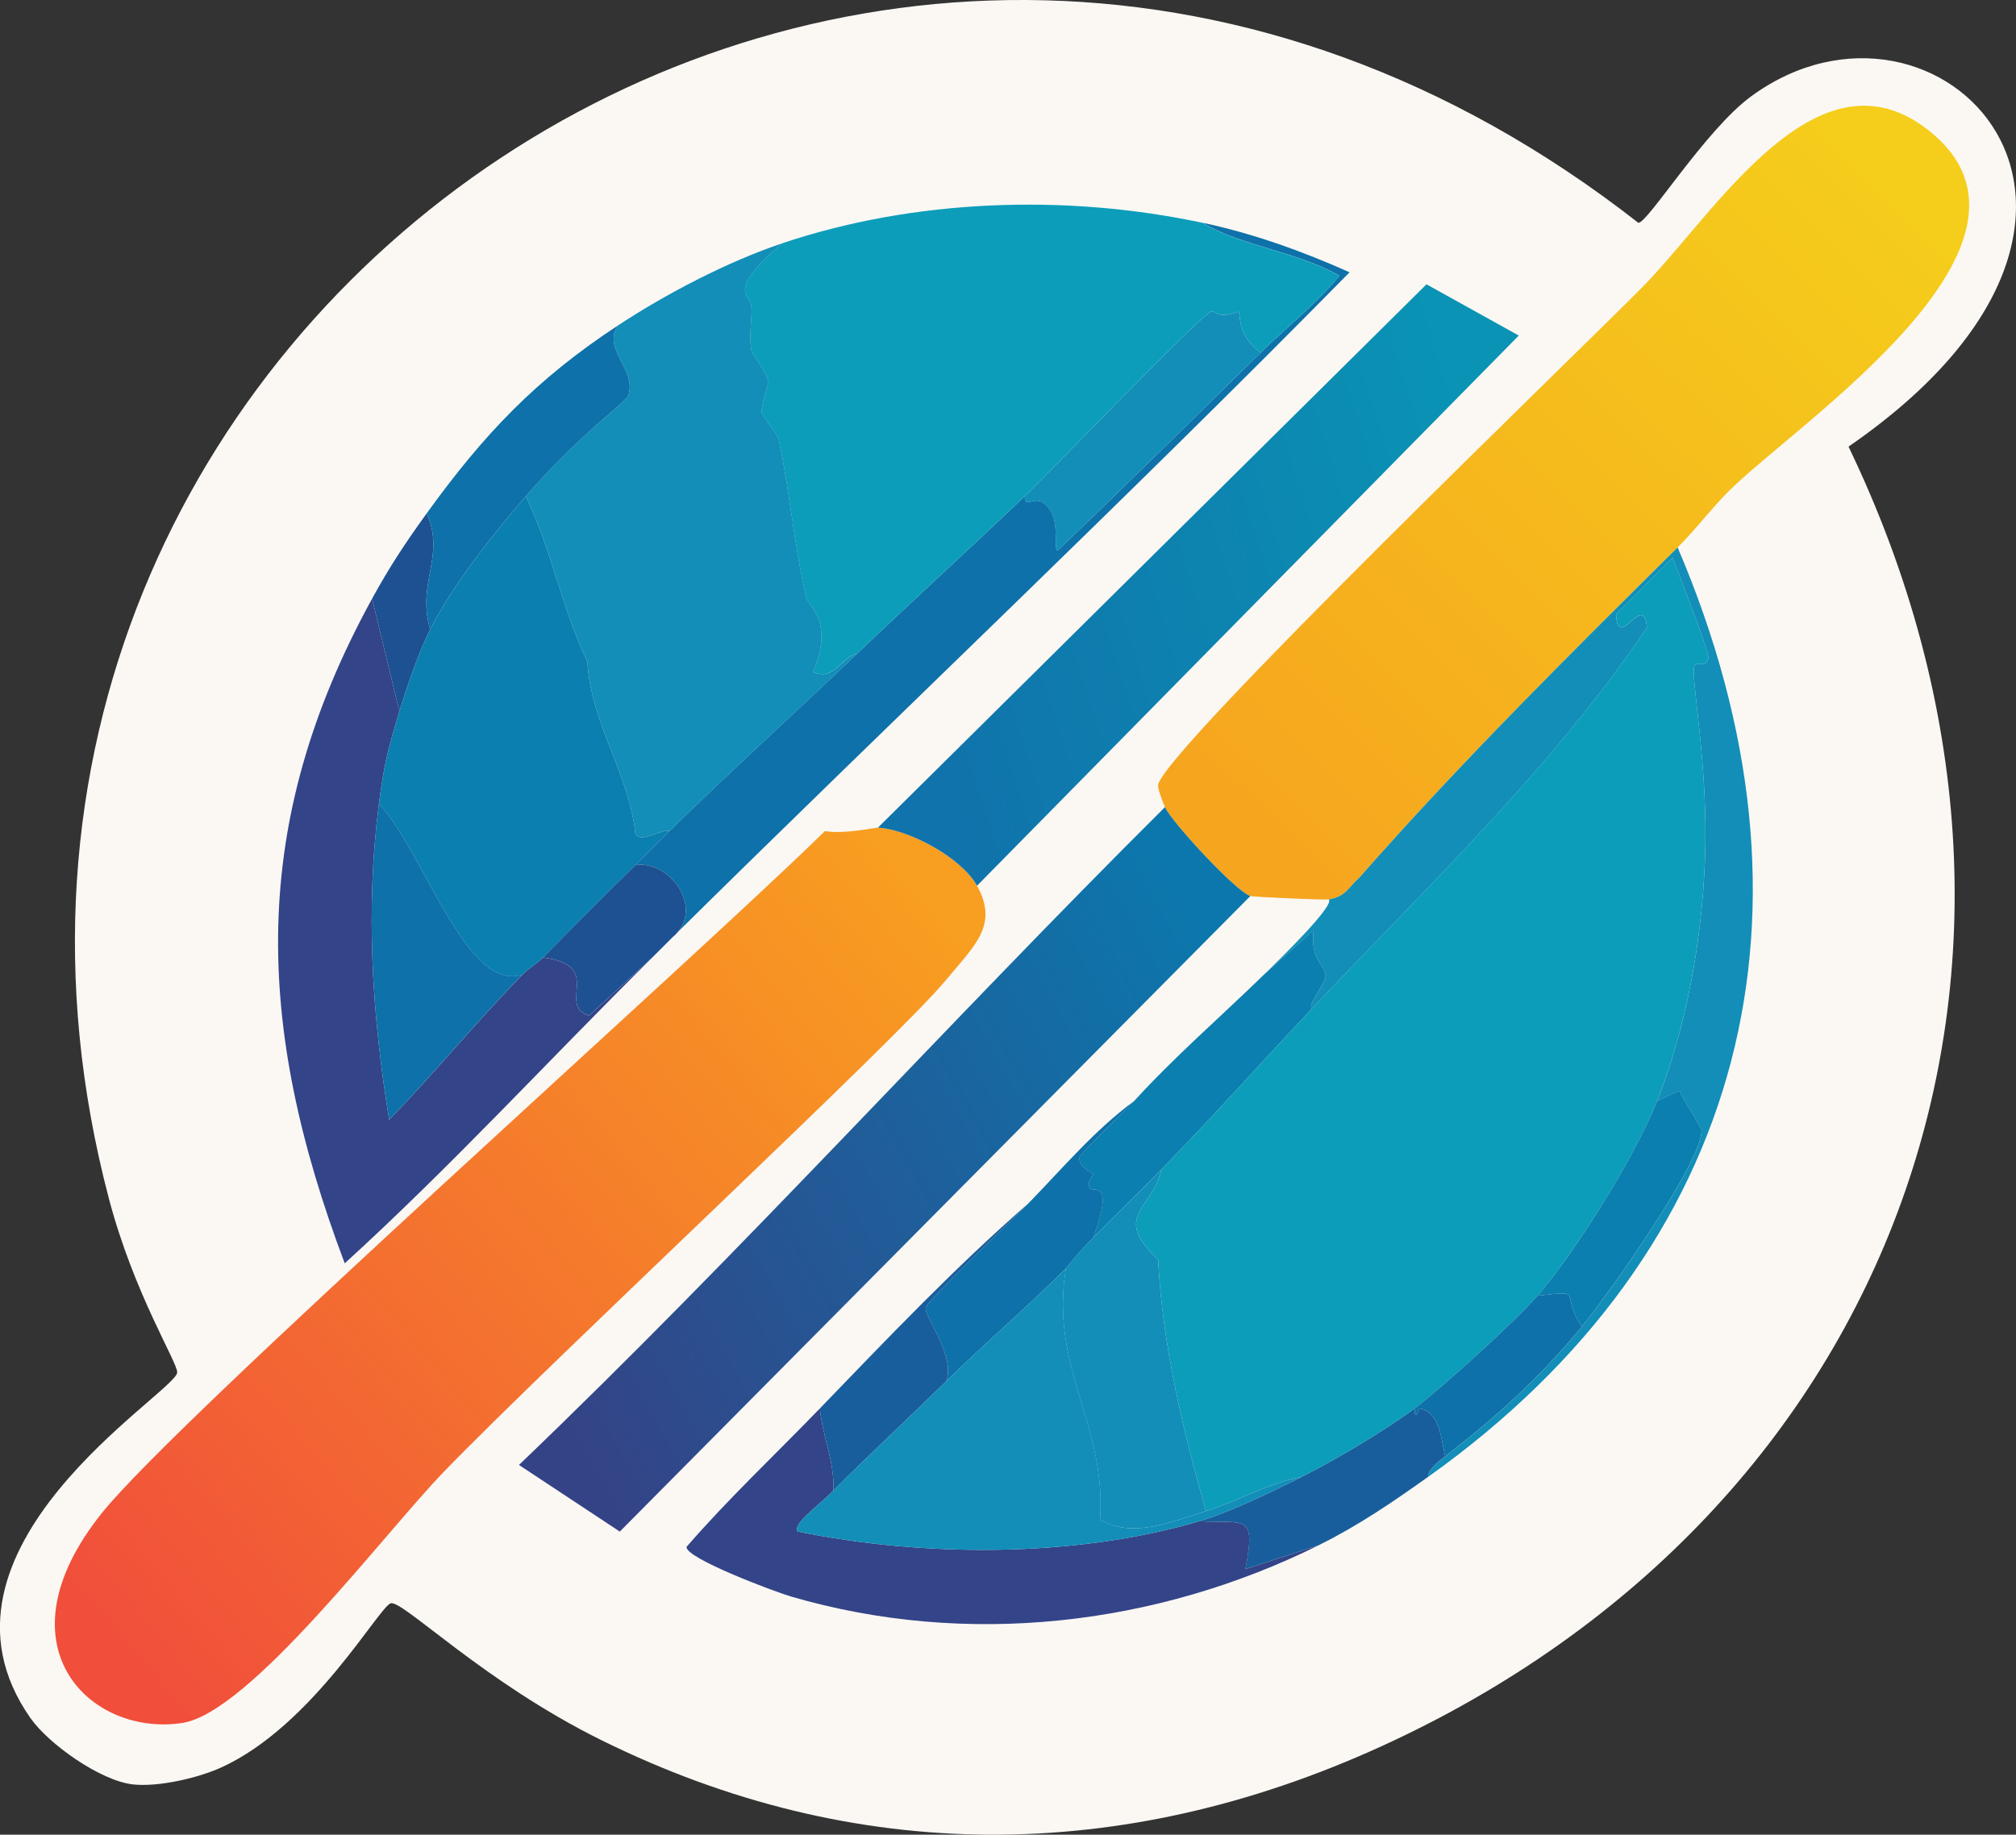 <?xml version="1.0" encoding="UTF-8"?>
<svg id="Layer_2" data-name="Layer 2" xmlns="http://www.w3.org/2000/svg" xmlns:xlink="http://www.w3.org/1999/xlink" viewBox="0 0 294.92 268.45">
  <rect x="0" y="0" width="294.92" height="268.45" fill="#333333" stroke="none"/>
  <defs>
    <style>
      .cls-1 {
        fill: #fbf8f4;
      }

      .cls-1, .cls-2, .cls-3, .cls-4, .cls-5, .cls-6, .cls-7, .cls-8, .cls-9, .cls-10, .cls-11, .cls-12 {
        stroke-width: 0px;
      }

      .cls-2 {
        fill: url(#linear-gradient);
      }

      .cls-3 {
        fill: #0e71a9;
      }

      .cls-4 {
        fill: #1e5192;
      }

      .cls-5 {
        fill: #0b7faf;
      }

      .cls-6 {
        fill: #128eb8;
      }

      .cls-7 {
        fill: #195e9c;
      }

      .cls-8 {
        fill: #348;
      }

      .cls-9 {
        fill: url(#linear-gradient-4);
      }

      .cls-10 {
        fill: url(#linear-gradient-2);
      }

      .cls-11 {
        fill: url(#linear-gradient-3);
      }

      .cls-12 {
        fill: #0c9dba;
      }
    </style>
    <linearGradient id="linear-gradient" x1="137.76" y1="134.09" x2="13.45" y2="238.74" gradientUnits="userSpaceOnUse">
      <stop offset="0" stop-color="#f89e20"/>
      <stop offset="1" stop-color="#f14e3b"/>
    </linearGradient>
    <linearGradient id="linear-gradient-2" x1="278.5" y1="25.09" x2="182.58" y2="122.91" gradientUnits="userSpaceOnUse">
      <stop offset="0" stop-color="#f5ce1b"/>
      <stop offset="1" stop-color="#f6a51e"/>
    </linearGradient>
    <linearGradient id="linear-gradient-3" x1="179.58" y1="143.91" x2="77.69" y2="200.4" gradientUnits="userSpaceOnUse">
      <stop offset="0" stop-color="#0c77ac"/>
      <stop offset="1" stop-color="#344386"/>
    </linearGradient>
    <linearGradient id="linear-gradient-4" x1="217.99" y1="72.3" x2="133.58" y2="98.9" gradientUnits="userSpaceOnUse">
      <stop offset="0" stop-color="#0a93b4"/>
      <stop offset="1" stop-color="#1073ab"/>
    </linearGradient>
  </defs>
  <g id="Layer_1-2" data-name="Layer 1">
    <g>
      <path class="cls-1" d="M201.92,255.59c-37.69,17.16-76.7,17.46-114-1-17.18-8.5-28.97-20.45-30.75-20-1.68.42-11.35,17.86-24.75,24-3.43,1.57-9.29,2.92-13,2.5-4.7-.53-12.3-5.87-15-9.75-17.19-24.66,21.16-47.47,21.5-50.5.15-1.36-6.3-11.44-10-25.5C-17.88,46.83,128.14-54.6,239.67,32.6c1.32.13,9.8-13.6,16.5-18.5,27.1-19.85,63.9,17.02,14.25,51.25,36.25,75.37,7.26,155.75-68.5,190.24Z"/>
      <g>
        <g>
          <path class="cls-2" d="M142.93,129.6c3.19,5.79-.34,8.7-4.5,13.75-7.17,8.7-57.56,55.52-73.5,72-8.71,9-28.36,35.23-38.25,36.75-13.46,2.07-27.37-11.3-11.75-30.75,11.26-14.03,86.23-80.62,105.75-99.75,2.68.5,7.36-.52,7.75-.5,4.63.28,12.26,4.45,14.5,8.5Z"/>
          <path class="cls-10" d="M245.42,80.1c-15.88,15.73-31.73,31.45-46.5,48.25-1.72,1.53-1.97,2.79-4.5,3.25-.6.11-10.95-.34-11.5-.5-2.09-.6-11.53-10.84-12.5-13-.29-.65-1.09-2.71-1-3.25.84-5.03,62.33-64.16,71-73,10.61-10.82,25.45-35.66,41.75-22.75,20.62,16.34-18.6,42.34-29,52.5-2.74,2.68-5.1,5.88-7.75,8.5Z"/>
        </g>
        <path class="cls-11" d="M182.92,131.1q-46.12,46.5-92.25,93-7.37-4.87-14.75-9.75c32.52-31.15,62.61-64.54,94.5-96.25.97,2.16,10.41,12.4,12.5,13Z"/>
        <path class="cls-9" d="M142.93,129.6c-2.24-4.05-9.87-8.22-14.5-8.5q40.12-39.75,80.25-79.5,6.75,3.75,13.5,7.5l-79.25,80.5Z"/>
        <g>
          <path class="cls-8" d="M58.43,104.1c-1.65,5.38-2.27,7.85-3,13.5-1.98,15.43-1.02,30.86,1.5,46.25,6.68-6.9,12.8-14.38,19.5-21.25.85-.87,2.14-1.63,3-2.5,9.08,1.19,1.91,6.98,6.75,8.5q4.62-4.25,9.25-8.5c-15.03,14.87-29.35,30.49-45,44.75-13.15-34.84-14.11-64.23,4-97.25l4,16.5Z"/>
          <path class="cls-3" d="M98.43,137.09c4.77-3.98-.33-11.3-5.5-10.5,1.68-1.65,3.32-3.36,5-5,9.01-8.79,18.38-17.3,27.5-26,8.1-7.73,16.4-15.27,24.5-23-.16,1.9,1.38-.02,2.75,1,2.68,2,1.32,6.48,2,7,10.02-9.56,19.87-19.29,29.75-29,3.82-3.75,8.1-7.06,11.5-11.25-6.11-3.51-14.58-4.42-20-7.75,7.38,1.57,14.67,4.19,21.5,7.25-32.27,32.8-66.12,64.77-99,97.25Z"/>
          <path class="cls-4" d="M98.43,137.09c-1,.99-1.99,2-3,3q-4.62,4.25-9.25,8.5c-4.84-1.52,2.33-7.31-6.75-8.5,4.48-4.55,8.94-9.03,13.5-13.5,5.17-.8,10.27,6.52,5.5,10.5Z"/>
          <path class="cls-4" d="M62.93,92.1c-1.74,3.48-3.35,8.24-4.5,12l-4-16.5c2.57-4.69,4.88-8.18,8-12.5,2.77,6.42-1.52,10.09.5,17Z"/>
          <path class="cls-6" d="M184.42,51.6c-9.88,9.71-19.73,19.44-29.75,29-.68-.52.68-5-2-7-1.37-1.02-2.91.9-2.75-1,3.64-3.47,25.47-26.29,27.25-27,.68-.27.73,1.19,4,0,.42.34-.41,3.28,3.25,6Z"/>
          <g>
            <path class="cls-12" d="M175.92,32.6c5.42,3.33,13.89,4.24,20,7.75-3.4,4.19-7.68,7.5-11.5,11.25-3.66-2.72-2.83-5.66-3.25-6-3.27,1.19-3.32-.27-4,0-1.78.71-23.61,23.53-27.25,27-8.1,7.73-16.4,15.27-24.5,23-2.6.78-3.36,4.05-6.5,2.75,3.18-7.46-.66-9.52-1-11-1.78-7.65-2.37-15.37-4-23-.19-.89-2.42-3.5-2.5-4-.14-.85,1.05-4.27,1-4.5-.29-1.39-2.46-4.25-2.5-4.5-.41-2.47.11-4.26,0-6.5-.09-1.77-3.92-2.05,4.5-9.25,19.39-6.51,41.54-7.25,61.5-3Z"/>
            <path class="cls-6" d="M125.43,95.6c-9.12,8.7-18.49,17.21-27.5,26-1.15-.39-4.38,2.03-5,.25-.87-8.48-6.51-16.11-7-25-3.74-7.86-5.13-16.06-9-24.25,7.88-9.1,14.68-13.75,15-14.75,1.24-3.9-3.93-6.72-1.5-10.25,7.04-4.63,16.02-9.32,24-12-8.42,7.2-4.59,7.48-4.5,9.25.11,2.24-.41,4.03,0,6.5.04.25,2.21,3.11,2.5,4.5.05.23-1.14,3.65-1,4.5.08.5,2.31,3.11,2.5,4,1.63,7.63,2.22,15.34,4,23,.34,1.48,4.18,3.54,1,11,3.14,1.3,3.9-1.97,6.5-2.75Z"/>
            <path class="cls-3" d="M76.93,72.6c-4.7,5.42-10.82,13.14-14,19.5-2.02-6.91,2.27-10.58-.5-17,8.34-11.55,15.96-19.59,28-27.5-2.43,3.53,2.74,6.35,1.5,10.25-.32,1-7.12,5.65-15,14.75Z"/>
            <path class="cls-5" d="M97.93,121.6c-1.68,1.63-3.32,3.35-5,5-4.56,4.47-9.02,8.95-13.5,13.5-.86.87-2.15,1.63-3,2.5-8.21,2.78-14.46-18.06-21-25,.73-5.65,1.35-8.12,3-13.5,1.15-3.76,2.76-8.52,4.5-12,3.18-6.36,9.3-14.08,14-19.5,3.87,8.19,5.26,16.39,9,24.25.49,8.89,6.13,16.52,7,25,.62,1.78,3.85-.64,5-.25Z"/>
            <path class="cls-3" d="M76.43,142.59c-6.7,6.87-12.82,14.35-19.5,21.25-2.52-15.39-3.48-30.82-1.5-46.25,6.54,6.94,12.79,27.78,21,25Z"/>
          </g>
        </g>
        <g>
          <path class="cls-6" d="M245.42,80.1c22.58,52.8,10.38,102.62-36.5,136-.06-1.08,1.66-2.35,2.5-3,7.69-5.95,13.79-11.5,20-19,3.68-4.45,17.69-24.2,17.5-28.75-.01-.33-2.82-4.73-3.25-5.75l-3.25,1.5c4.33-10.96,6.54-23.51,7-35.25.56-14.26-2.27-27.3-1.5-28.5.45-.71,1.55.47,2-1,.23-.75-4.52-12.89-5.25-14.75l-8.25,8.25c.18,5.73,4.12-3.51,4.5,2-13.88,20.59-32.03,37.74-49,55.75-.73-.44,2.01-3.76,2-4.75-.02-1.69-2.3-2.22-1.75-6.75l-7.25,6.5c3.07-2.99,10.19-10,9.5-11,2.53-.46,2.78-1.72,4.5-3.25,14.77-16.8,30.62-32.52,46.5-48.25Z"/>
          <path class="cls-8" d="M121.93,218.09c-2.45,2.46-5.95,4.82-5.25,6,18.39,3.76,40.61,3.85,58.75-1.5,6.67.32,8.39-1.19,6.75,7q5.37-1.75,10.75-3.5c-23.82,11.82-51.54,15.02-77.25,7.5-2.25-.66-15.4-5.57-15.25-7.25,6.15-7.09,12.99-13.51,19.5-20.25.44,4.33,2.12,7.54,2,12Z"/>
          <path class="cls-5" d="M191.92,147.59c-7.36,7.81-14.49,15.81-22,23.5-3.28,3.36-6.69,6.65-10,10,3.23-8.78-.15-6.46-.5-7.25-.5-1.11.54-1.91.5-2-.15-.32-2.21-1.03-2-2.5.08-.57,6.86-7,8-8.25,6.03-6.6,12.63-12.29,19-18.5l7.25-6.5c-.55,4.53,1.73,5.06,1.75,6.75.01.99-2.73,4.31-2,4.75Z"/>
          <path class="cls-3" d="M165.93,161.09c-1.14,1.25-7.92,7.68-8,8.25-.21,1.47,1.85,2.18,2,2.5.04.09-1,.89-.5,2,.35.79,3.73-1.53.5,7.25-2.65,2.68-3.79,4.29-4,4.5-5.62,5.64-11.8,10.9-17.5,16.5,1.38-3.75-3.26-9.49-3-10.75.22-1.05,13.05-13.25,15-15.25,4.99-5.12,9.69-10.73,15.5-15Z"/>
          <path class="cls-7" d="M211.42,213.09c-.84.65-2.56,1.92-2.5,3-5.26,3.75-10.19,7.12-16,10q-5.37,1.75-10.75,3.5c1.64-8.19-.08-6.68-6.75-7,4.52-1.33,10.69-4.33,15-6.5,4.87-2.45,12.2-6.78,16.5-10,.11,2.11.62-.02.75,0,2.98.45,3.17,4.61,3.75,7Z"/>
          <path class="cls-7" d="M138.43,202.09c-5.46,5.36-11.1,10.58-16.5,16,.12-4.46-1.56-7.67-2-12,9.89-10.24,19.75-20.63,30.5-30-1.95,2-14.78,14.2-15,15.25-.26,1.26,4.38,6.99,3,10.75Z"/>
          <path class="cls-12" d="M242.42,161.09c-3.13,7.93-11.87,22-17.5,28.5-3.24,3.74-13.93,13.45-18,16.5-4.3,3.22-11.63,7.55-16.5,10-4.91.92-9.22,3.53-14,5-3.28-11.5-6.36-24.13-7-36.75-6.84-6.57-.9-7.23.5-13.25,7.51-7.69,14.64-15.69,22-23.5,16.97-18.01,35.11-35.16,49-55.75-.38-5.51-4.32,3.73-4.5-2l8.25-8.25c.73,1.86,5.48,14,5.25,14.75-.45,1.47-1.55.29-2,1-.77,1.2,2.06,14.23,1.5,28.5-.46,11.74-2.67,24.28-7,35.25Z"/>
          <path class="cls-5" d="M231.42,194.09c-3.37-4.85.72-5.33-6.5-4.5,5.63-6.49,14.36-20.56,17.5-28.5l3.25-1.5c.43,1.02,3.24,5.42,3.25,5.75.19,4.55-13.82,24.3-17.5,28.75Z"/>
          <path class="cls-3" d="M231.42,194.09c-6.21,7.5-12.31,13.05-20,19-.58-2.39-.77-6.55-3.75-7-.13-.02-.64,2.11-.75,0,4.07-3.05,14.76-12.76,18-16.5,7.22-.83,3.13-.35,6.5,4.5Z"/>
          <path class="cls-6" d="M155.93,185.59c-2.38,14.75,5.97,22.71,5,36.75,4.83,2.84,10.43.31,15.5-1.25,4.78-1.47,9.09-4.08,14-5-4.31,2.17-10.48,5.17-15,6.5-18.14,5.35-40.36,5.26-58.75,1.5-.7-1.18,2.8-3.54,5.25-6,5.4-5.42,11.04-10.64,16.5-16,5.7-5.6,11.88-10.86,17.5-16.5Z"/>
          <path class="cls-6" d="M176.42,221.09c-5.06,1.56-10.67,4.09-15.5,1.25.97-14.04-7.38-22-5-36.75.21-.21,1.35-1.82,4-4.5,3.31-3.35,6.72-6.64,10-10-1.4,6.02-7.34,6.68-.5,13.25.64,12.62,3.72,25.25,7,36.75Z"/>
        </g>
      </g>
    </g>
  </g>
</svg>